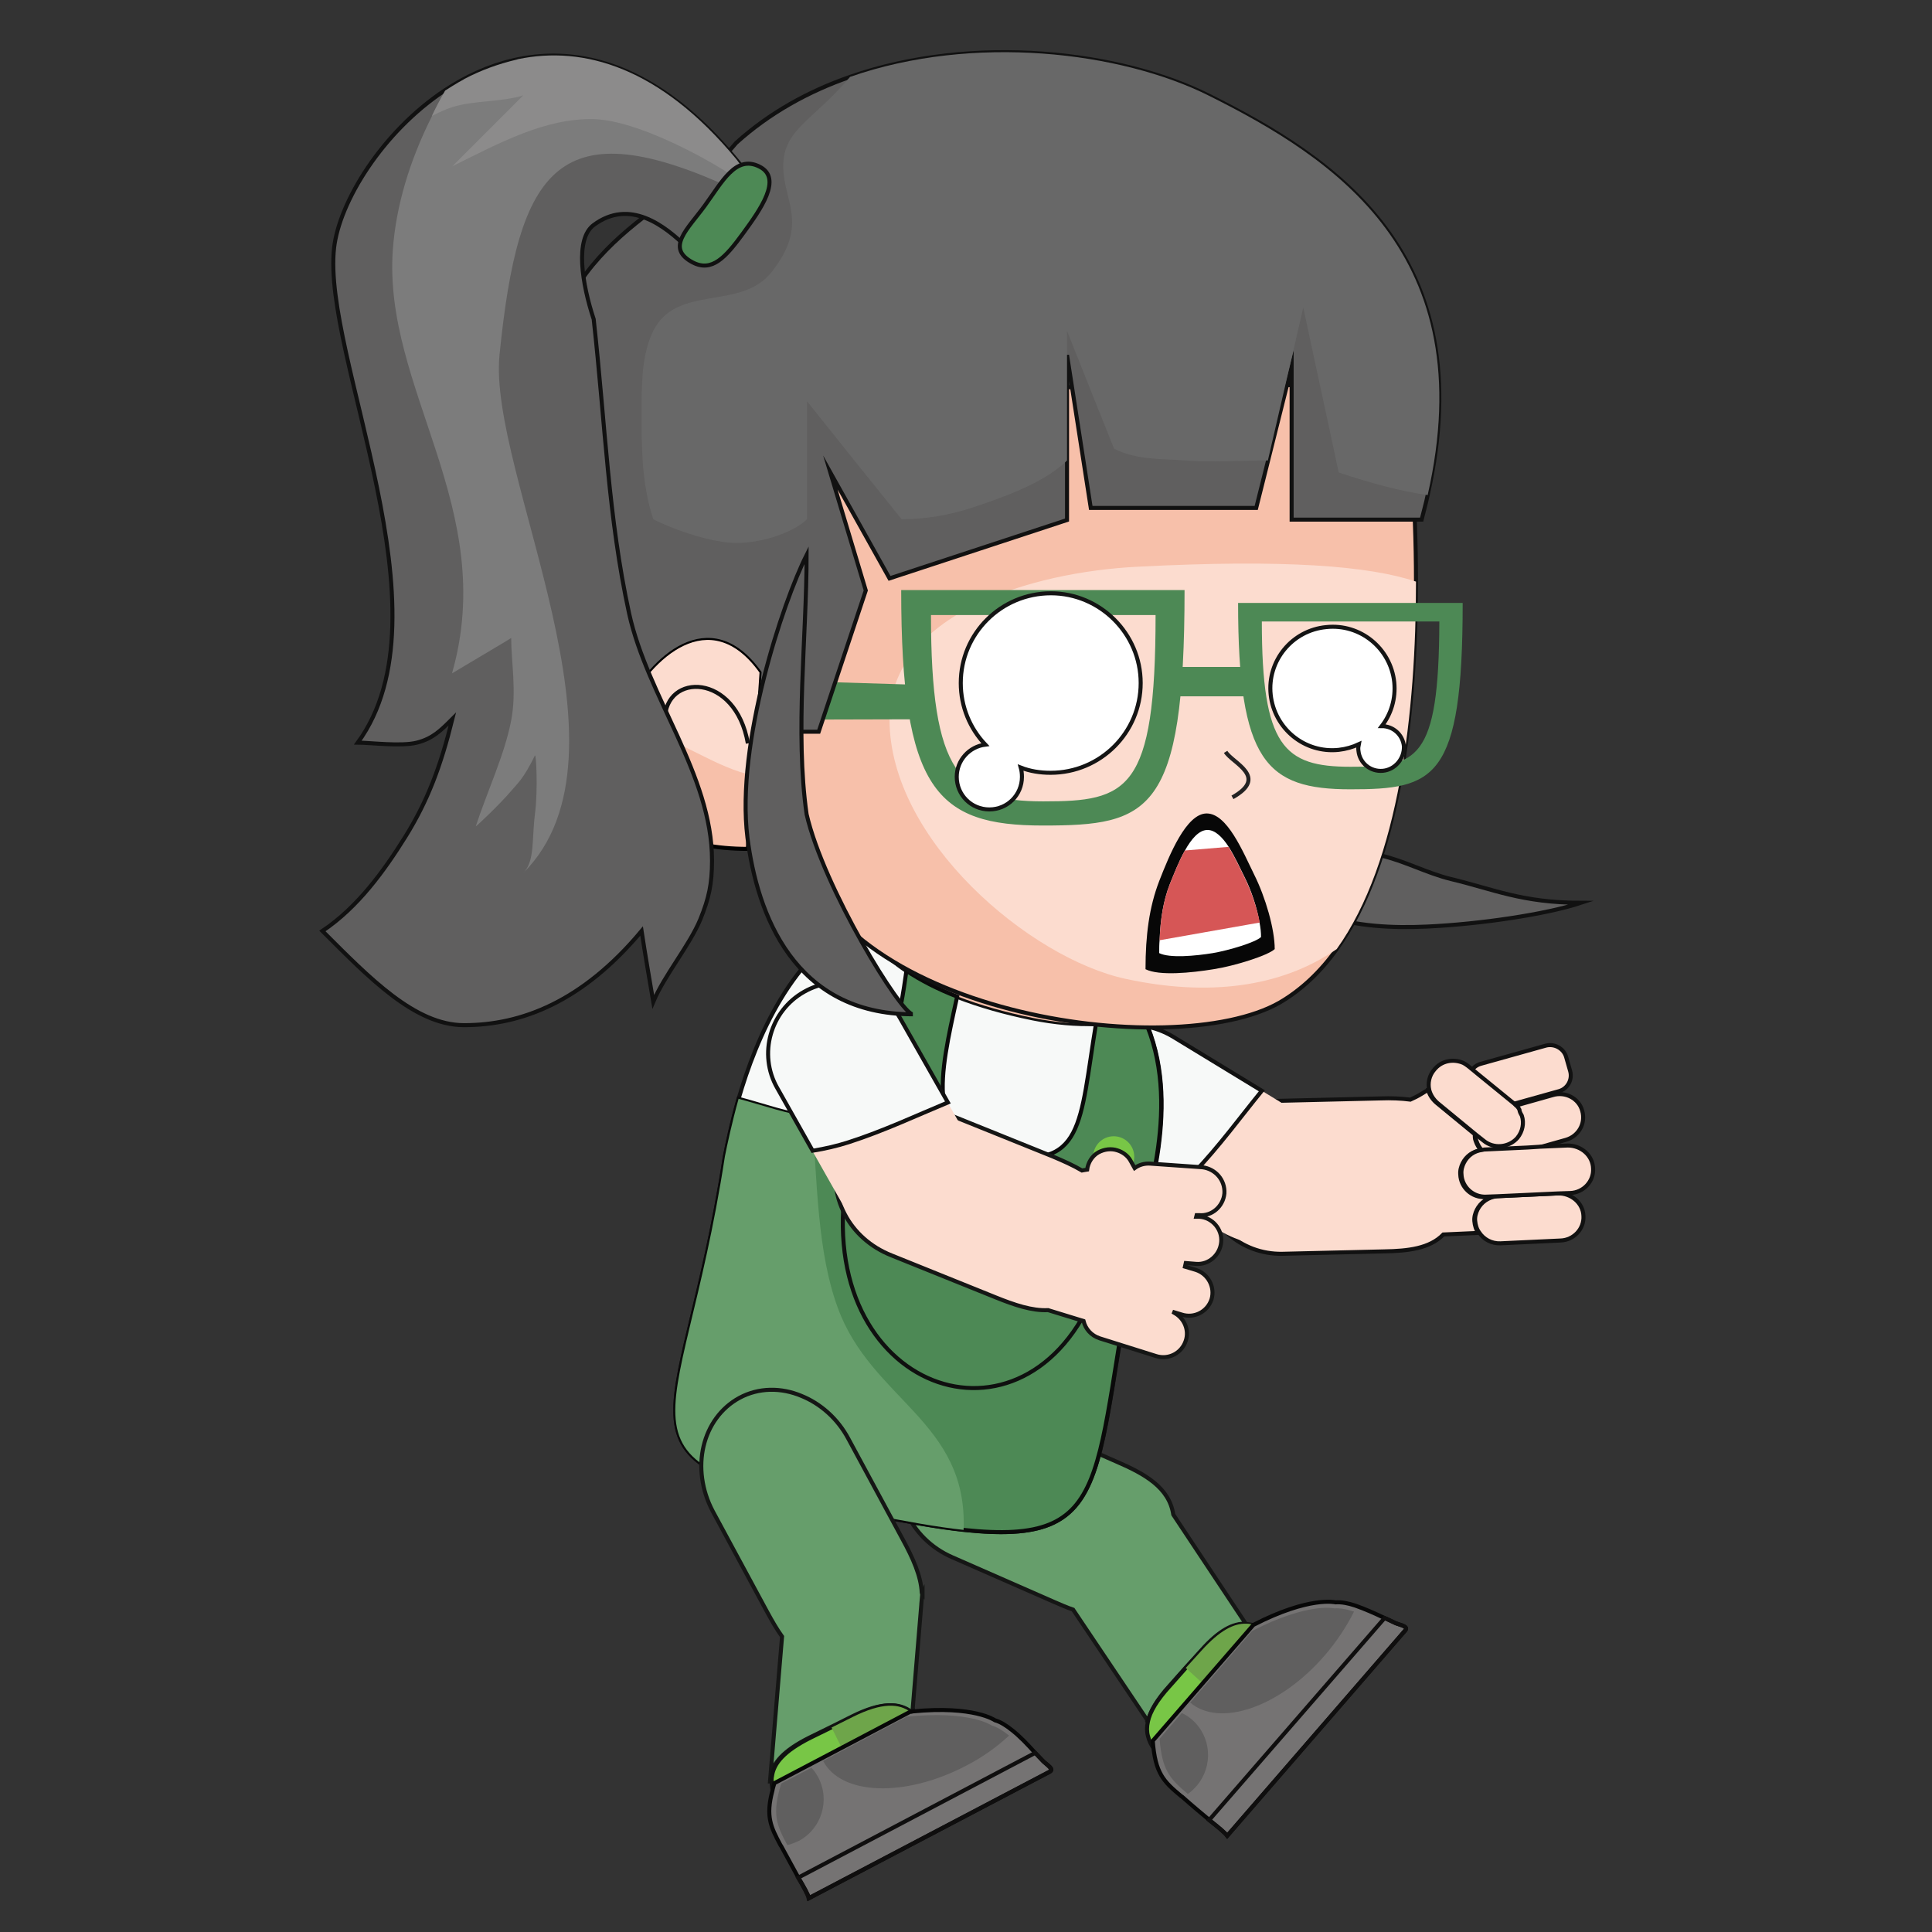 <?xml version="1.0" encoding="utf-8"?>
<!-- Generator: Adobe Illustrator 22.0.0, SVG Export Plug-In . SVG Version: 6.00 Build 0)  -->
<svg version="1.1" id="Camada_1" xmlns="http://www.w3.org/2000/svg" xmlns:xlink="http://www.w3.org/1999/xlink" x="0px" y="0px"
	 viewBox="0 0 480 480" style="enable-background:new 0 0 480 480;" xml:space="preserve">
<rect x="0" y="0" width="480" height="480" fill="#333333" stroke="none"/>
<style type="text/css">
	.st0{fill:#FCDCCF;stroke:#111111;stroke-miterlimit:10;}
	.st1{fill:#FCDCCF;}
	.st2{fill:#F7F9F8;stroke:#111111;stroke-miterlimit:10;}
	.st3{fill:#669E6B;stroke:#151615;stroke-miterlimit:10;}
	.st4{fill:#78C646;stroke:#111111;stroke-miterlimit:10;}
	.st5{fill:#6EA54A;}
	.st6{fill:#757373;stroke:#070707;stroke-miterlimit:10;}
	.st7{fill:none;stroke:#0F0E0E;stroke-miterlimit:10;}
	.st8{fill:#605F5F;}
	.st9{fill:#F7C0AA;}
	.st10{fill:#4D8955;stroke:#0A0A0A;stroke-miterlimit:10;}
	.st11{fill:none;stroke:#0C0C0C;stroke-miterlimit:10;}
	.st12{fill:none;stroke:#0F0F0F;stroke-miterlimit:10;}
	.st13{fill:#78C646;}
	.st14{fill:#669E6B;}
	.st15{fill:#FCDCCF;stroke:#151615;stroke-miterlimit:10;}
	.st16{fill:#605F5F;stroke:#111111;stroke-miterlimit:10;}
	.st17{fill:#F7C0AA;stroke:#111111;stroke-miterlimit:10;}
	.st18{fill:none;stroke:#232222;stroke-miterlimit:10;}
	.st19{fill:#4D8955;}
	.st20{fill:#686868;}
	.st21{fill:#F7C0AA;stroke:#000000;stroke-miterlimit:10;}
	.st22{fill:none;stroke:#111111;stroke-miterlimit:10;}
	.st23{fill:#7C7C7C;}
	.st24{fill:#8C8B8B;}
	.st25{fill:#4D8955;stroke:#111111;stroke-miterlimit:10;}
	.st26{fill:#FFFFFF;stroke:#141414;stroke-miterlimit:10;}
	.st27{fill:#070707;}
	.st28{fill:#FFFFFF;}
	.st29{fill:#D65656;}
</style>
<g>
	<g>
		<g>
			<path class="st0" d="M355.1,270.7c0.3,1.2,1,2.3,2,3.2l9.6,7.9c0,0.5,0,1.1,0.2,1.6c0.3,1,0.8,1.8,1.4,2.4
				c-2,0.2-3.8,1.5-4.6,3.2c-0.4,0.9-0.6,1.8-0.6,2.8c0.2,3.2,3,5.7,6.2,5.6l2.8-0.1c-2.2,0.2-4,1.5-4.9,3.3
				c-0.4,0.8-0.7,1.8-0.6,2.8c0.1,1.1,0.4,2.1,1,2.9l-9,0.4c-3.4,3.5-8.8,4.1-14.7,4.2l-25.3,0.6c-5.2,0.1-9.9-1.8-13.4-4.9
				c-3.8-3.3-6.3-8.2-6.4-13.6c-0.2-5.2,1.9-10,5.3-13.6c3.4-3.5,8.2-5.8,13.5-5.9l25.3-0.6c2.7-0.1,5.2,0,7.5,0.3
				c0.9-0.4,1.9-0.9,2.7-1.4C353.7,271.4,354.4,271,355.1,270.7z"/>
			<g>
				<path class="st0" d="M376.6,264.8c2.9,2.5,0.9,6,0.6,9.1c0,0.2,0,0.3,0,0.5c0,0.4,0,0.9,0.1,1.3c0,0,0,0.1,0,0.1
					c0.1,0.5,0.3,0.9,0.6,1.4c0.2,0.3,0.4,0.5,0.7,0.8l0.7,7.3l0.1,0.7l1.1,11l0.9,8.7l-14.1,0.6c-0.6-0.8-0.9-1.8-1-2.9
					c-0.1-1,0.2-2,0.6-2.8c0.9-1.8,2.7-3.1,4.9-3.3l-2.8,0.1c-3.3,0.2-6.1-2.4-6.2-5.6c-0.1-1,0.2-2,0.6-2.8c0.9-1.8,2.6-3,4.6-3.2
					c-0.6-0.6-1.1-1.5-1.4-2.4c-0.2-0.5-0.2-1.1-0.2-1.6l-9.6-7.9c-1-0.9-1.7-2-2-3.2c3.1-1.6,7.1-2.9,10.8-3.7
					c0.3-0.1,0.7-0.2,1-0.2C372.1,265.5,376.5,264.9,376.6,264.8z"/>
				<path class="st0" d="M393.4,302.1c0.2,3.2-2.4,6-5.7,6.1l-14.9,0.7c-2.2,0.1-4.2-1-5.3-2.7c-0.6-0.8-0.9-1.8-1-2.9
					c-0.1-1,0.2-2,0.6-2.8c0.9-1.8,2.7-3.1,4.9-3.3l8.6-0.4l6.4-0.3C390.4,296.4,393.3,298.9,393.4,302.1z"/>
				<path class="st0" d="M393.1,276c0.9,3.1-0.9,6.3-4.1,7.2l-6.4,1.8l-3,0.9l-5.4,1.5c-2.2,0.6-4.5-0.1-6-1.6
					c-0.6-0.6-1.1-1.5-1.4-2.4c-0.2-0.5-0.2-1.1-0.2-1.6c0-0.9,0.2-1.8,0.6-2.6c0.7-1.4,2-2.6,3.7-3l5.5-1.5l0.8-0.2l8.5-2.4
					C388.9,271.1,392.3,272.9,393.1,276z"/>
				<path class="st0" d="M395.8,290.3c0.2,3.2-2.4,6-5.7,6.1l-3,0.1l-6.4,0.3l-8.6,0.4l-2.8,0.1c-3.3,0.2-6.1-2.4-6.2-5.6
					c-0.1-1,0.2-2,0.6-2.8c0.9-1.8,2.6-3,4.6-3.2c0.1,0,0.3-0.1,0.4-0.1l10.8-0.5l3.1-0.2l6.9-0.3
					C392.9,284.6,395.7,287.1,395.8,290.3z"/>
				<path class="st0" d="M389.1,262.6l1,3.5c0.6,2.1-0.6,4.4-2.8,5l-16.1,4.5c-2.2,0.6-4.5-0.6-5.1-2.8l-1-3.5
					c-0.6-2.1,0.6-4.4,2.8-5l16.1-4.5C386.2,259.2,388.5,260.5,389.1,262.6z"/>
				<path class="st0" d="M363.6,264.1c0.4,0.2,0.8,0.5,1.2,0.8l1.6,1.3l0.6,0.5l9.2,7.5l0.1,0.1c0.1,0.1,0.2,0.2,0.3,0.3
					c0.4,0.3,0.7,0.7,0.9,1.1c0,0,0,0.1,0,0.1c0.1,0.5,0.3,0.9,0.6,1.4c0.6,1.8,0.2,3.9-1.1,5.5c-2.1,2.4-5.9,2.8-8.4,0.7l-1.9-1.5
					l-9.6-7.9c-1-0.9-1.7-2-2-3.2c-0.4-1.7,0-3.6,1.2-5C358.1,263.5,361.1,263,363.6,264.1z"/>
			</g>
		</g>
		<g>
			<g id="ombro_direito_28_">
				<path class="st1" d="M293.7,258.9l27.5,16.8c10.1,6.2,15.2,16.2,9.1,26.2c-5.1,8.2-17.5,9.9-27.5,3.7l-27.5-16.8
					c-10.1-6.2-14.2-17.9-9.1-26.2c2.5-4.1,6.9-6.6,11.9-7.3C283,254.7,288.6,255.8,293.7,258.9z"/>
				<path class="st2" d="M291.5,257.6l22,13.4c-5.3,6.5-10.6,13.8-17,20.5c-2.1,2.2-4.4,4.2-6.9,6L273,287.5
					c-8.9-5.4-12-16.6-6.9-24.8c2.5-4.1,6.7-6.7,11.2-7.7C282,254.1,287,254.9,291.5,257.6z"/>
			</g>
		</g>
	</g>
	<g>
		<path class="st3" d="M313.6,409.4l-14.2,9.4l-0.3,0.2l-2.3,1.5l-11.4,7.6l-0.4-0.5c0.5-2.4,2.2-5.3,5.4-8.8l3.9-4.4h0l3.9-4.3
			c4.6-5.1,8.1-6.8,11.1-6.7l1,1.4l0.4,0.6L313.6,409.4z"/>
		<path class="st3" d="M309.5,403.4c-3.1-0.1-6.6,1.6-11.1,6.7l-3.9,4.3h0l-3.9,4.4c-3.2,3.5-4.8,6.4-5.4,8.8l-18.6-27.7
			c-1.5-0.5-3.1-1.2-4.7-1.9l-25.3-11.1c-5.3-2.3-9.3-6.4-11.4-11.1c-2.1-4.7-2.4-10-0.3-14.8c2.2-5,6.5-8.4,11.7-10
			c4.8-1.5,10.2-1.2,15.4,1l25.3,11.1c7.2,3.1,13.2,6.5,14.2,13.2L309.5,403.4z"/>
		<g>
			<path class="st4" d="M323.5,425.7c-0.9,1.2-2,2.6-3.3,4l-3.9,4.4h0l-0.3,0.4l-3.6,4c-8,8.9-11.9,8.7-15.5,6
				c-1.7-1.3-3.3-3.2-5.2-4.9c-1-0.9-1.9-1.7-2.7-2.5c-0.8-0.8-1.5-1.6-2.2-2.5c0,0,0,0,0,0c-0.8-1-1.3-2.1-1.6-3.3
				c-0.3-1.1-0.3-2.3,0-3.6c0.5-2.4,2.2-5.3,5.4-8.8l3.9-4.4l3.9-4.3c4.6-5.1,8.1-6.8,11.1-6.7c0.7,0,1.3,0.1,1.9,0.3
				c0.5,0.1,1,0.3,1.5,0.6c2.1,1,4,2.8,6.1,4.7c1.5,1.4,3,2.5,4.3,3.7c0.8,0.7,1.6,1.5,2.1,2.3C327.2,417.5,327.2,420.5,323.5,425.7
				z"/>
			<path class="st5" d="M323.5,425.7c-0.9,1.2-2,2.6-3.3,4l-3.9,4.4h0v0l-9.5-8.6l-7.3-6.6l-0.1-0.1l-0.5-0.5l-4.3-3.9h0l3.9-4.3
				c4.6-5.1,8.1-6.8,11.1-6.7c0.7,0,1.3,0.1,1.9,0.3c0.5,0.1,1,0.3,1.5,0.6c2.1,1,4,2.8,6.1,4.7c1.5,1.4,3,2.5,4.3,3.7
				c0.8,0.7,1.6,1.5,2.1,2.3C327.2,417.5,327.2,420.5,323.5,425.7z"/>
			<g id="pé_esquerdo_37_">
				<path class="st6" d="M300.5,452.2c2.3,1.9,3.8,3.1,4.4,3.9l44.2-51c0.9-1-1-1.3-2.3-1.8c-0.9-0.4-1.8-0.9-2.8-1.3
					c-2.5-1.2-5-2.3-7.3-3.1c-1.8-0.6-3.4-0.9-4.9-0.8c0,0-6.4-1.6-20.4,5.6l-25,28.8c0.6,8.1,2.7,10.1,7,13.7l0.3,0.2
					C296.4,448.8,298.7,450.7,300.5,452.2z"/>
				<path class="st7" d="M304.9,456.1l44.2-51c0.9-1-1-1.3-2.3-1.8c-0.9-0.4-1.8-0.9-2.8-1.3l-43.6,50.2
					C302.8,454,304.3,455.3,304.9,456.1z"/>
				<path class="st8" d="M295.7,423c7.4,6.3,22.4,1.1,33.5-11.8c3-3.5,5.4-7.2,7.2-10.8c-1.8-0.6-3.4-0.9-4.9-0.8
					c0,0-6.4-1.6-20.4,5.6L295.7,423z"/>
				<path class="st8" d="M295.1,445.7c0.8-0.5,1.5-1.2,2.2-2c4.2-4.9,3.7-12.3-1.2-16.5c-0.8-0.7-1.6-1.2-2.5-1.6l-5.5,6.4
					C288.7,440.1,290.9,442.1,295.1,445.7z"/>
			</g>
		</g>
	</g>
	<g id="torço_completo_19_">
		<path id="torço_camiseta_19_" class="st2" d="M282.8,308c1.7-8.6,11.2-34,1.5-54.9c0,0,0-0.1,0-0.1c0,0,0,0-0.1,0
			c-3.6,0.8-7.6,1.3-11.8,1.4c-5,0.2-10.4-0.3-15.9-1.4c-6.9-1.4-13.2-3.2-18.6-5.3c-4.9-1.9-9.1-4-12.6-6.4c-6-4-9.8-8.5-10.8-13.1
			c-17.8,8.7-26.6,29.7-31,44.8c-1.8,6.1-2.8,11.3-3.4,14.3c-11.1,72.3-33,75,35.5,88.8C280.6,389.2,269,376.2,282.8,308z"/>
		<path id="pele_19_" class="st9" d="M284.3,252.9C284.2,252.9,284.2,253,284.3,252.9c-3.7,0.8-7.6,1.3-11.8,1.4
			c-5,0.2-10.4-0.3-15.9-1.4c-6.9-1.4-13.2-3.2-18.6-5.3c-4.9-1.9-9.1-4-12.6-6.4c-6-4-9.8-8.5-10.8-13.1c7.6-3.7,16.8-5.1,28-2.9
			C266.5,230.1,278.7,240.7,284.3,252.9z"/>
		<g id="macacão_19_">
			<path class="st10" d="M239.4,380.1c-6.5-0.7-14.3-2.1-23.8-4c-68.5-13.7-46.6-16.4-35.5-88.8c0.6-3,1.7-8.2,3.4-14.3
				c6.1,1.6,12.6,4,18.3,4.5c3.4,0.3,6.5-0.1,9.1-1.8c10.2-6.7,12.9-24.6,14.3-34.5c3.5,2.3,7.7,4.5,12.6,6.4
				c-4.4,19.9-8,35.5,10,39.1c21.6,4.3,20.4-7.5,24.5-32.4c4.2-0.1,8.1-0.6,11.8-1.4c0,0,0.1,0.1,0.1,0.1
				c9.7,20.9,0.2,46.3-1.5,54.9C271,366.3,277.8,384.2,239.4,380.1z"/>
			<line class="st11" x1="210.2" y1="296.9" x2="275.3" y2="310"/>
			<path class="st12" d="M209.5,300.3c-2.8,49.1,51.3,63.5,65.1,13.1"/>
			<ellipse class="st13" cx="276.7" cy="287.4" rx="5.1" ry="5.1"/>
			<path class="st14" d="M239.4,380.1c-6.5-0.7-14.3-2.1-23.8-4c-68.5-13.7-46.6-16.4-35.5-88.8c0.6-3,1.7-8.2,3.4-14.3
				c6.1,1.6,12.6,4,18.3,4.5c1.2,16.5,1.3,33.6,6.3,47.3C216.4,347.8,240.5,353.1,239.4,380.1z"/>
			<ellipse class="st13" cx="224.6" cy="277" rx="5.1" ry="5.1"/>
		</g>
	</g>
	<g>
		<path class="st3" d="M226.2,425.2c0.2,0,0.4,0,0.6-0.1l0,0.5l-0.1,0.7l-1.4,17.3l-0.1,1.5l-11-0.9l-10-0.8l-9.5-0.8l-1.6-0.1
			l-1.5-0.1c0-0.4,0-0.9,0.1-1.3c0.4-3.2,3-6.3,9.6-9.6l5.3-2.6l5.2-2.6C219.1,422.7,223.3,423,226.2,425.2L226.2,425.2z"/>
		<path class="st3" d="M229.2,395.7l0,0.5C229.1,396.1,229.1,395.9,229.2,395.7L229.2,395.7z"/>
		<path class="st3" d="M229.1,396.2v0.1l-0.2,2.2c0,0,0,0,0,0.1l-2.2,26.6c-0.2,0-0.4,0-0.6,0.1h0c-2.9-2.2-7.1-2.5-14.5,1.2
			l-5.2,2.6l-5.3,2.6c-6.6,3.3-9.1,6.4-9.6,9.6c-0.1,0.4-0.1,0.9-0.1,1.3h-0.1l3-36c-1.3-1.8-2.5-3.9-3.7-6.1l-13.5-25
			c-2.8-5.3-3.5-11.1-2.3-16.2c1.2-5.1,4.3-9.5,8.9-12c4.8-2.6,10.4-2.6,15.4-0.5c4.7,1.9,9,5.6,11.7,10.7l13.5,25
			c2.5,4.6,4.5,9,4.7,13.2C229.1,395.9,229.1,396.1,229.1,396.2z"/>
		<g>
			<path class="st4" d="M229.2,450.1c-1.2,0.8-2.7,1.6-4.4,2.5l-5.2,2.6l-0.7,0.3l-4.5,2.3c-10.7,5.3-14.3,3.7-16.6-0.1
				c-1.1-1.8-1.9-4.1-3.1-6.4c-0.6-1.2-1.1-2.3-1.6-3.3c-0.4-1.1-0.9-2.1-1.1-3.1c-0.2-0.8-0.3-1.5-0.3-2.3c0-0.4,0-0.9,0.1-1.3
				c0.4-3.2,3-6.3,9.6-9.6l5.3-2.6l5.2-2.6c7.4-3.7,11.6-3.4,14.5-1.2h0c0.2,0.2,0.4,0.3,0.5,0.5c0.2,0.2,0.4,0.4,0.7,0.7
				c1.5,1.7,2.7,4.1,4,6.6c0.9,1.8,1.9,3.4,2.7,5c0.5,1,0.9,2,1.1,3C235.8,443.8,234.7,446.7,229.2,450.1z"/>
			<path class="st5" d="M229.2,450.1c-1.2,0.8-2.7,1.6-4.4,2.5l-5.2,2.6l0,0l-5.4-10.8l-0.3-0.6l-4.4-8.8l-0.3-0.6l-2.6-5.2l5.2-2.6
				c7.4-3.7,11.6-3.4,14.5-1.2h0c0.2,0.2,0.4,0.3,0.5,0.5c0.2,0.2,0.4,0.4,0.7,0.7c1.5,1.7,2.7,4.1,4,6.6c0.9,1.8,1.9,3.4,2.7,5
				c0.5,1,0.9,2,1.1,3C235.8,443.8,234.7,446.7,229.2,450.1z"/>
			<g id="pé_esquerdo_36_">
				<path class="st6" d="M260.8,440.2l-59.8,31.4c-0.2-0.9-1.2-2.7-2.7-5.2c-1.1-2-2.5-4.6-4.2-7.7l-0.2-0.3
					c-2.4-4.5-3.7-7.1-2-13.5c0.1-0.6,0.3-1.2,0.5-1.9l0.6-0.3l16-8.4l17.1-9h0c0.2,0,0.4,0,0.6-0.1c15.3-1.5,20.5,2.2,20.5,2.2
					c1.4,0.4,2.8,1.3,4.3,2.5c1.9,1.5,3.8,3.5,5.6,5.5c0.7,0.7,1.4,1.5,2.1,2.2C260.3,438.6,262,439.5,260.8,440.2z"/>
				<path class="st7" d="M200.9,471.6l59.8-31.4c1.2-0.6-0.5-1.6-1.4-2.5c-0.7-0.7-1.4-1.5-2.1-2.2l-58.9,31
					C199.7,468.9,200.7,470.7,200.9,471.6z"/>
				<path class="st8" d="M204.5,437.5c4.5,8.6,20.4,9.1,35.5,1.2c4.1-2.1,7.7-4.7,10.7-7.5c-1.5-1.2-2.9-2.1-4.3-2.5
					c0,0-5.3-3.8-21.1-2.2L204.5,437.5z"/>
				<path class="st8" d="M195.6,458.4c1-0.2,1.9-0.6,2.8-1c5.7-3,7.9-10.1,4.9-15.8c-0.5-0.9-1-1.7-1.7-2.4l-7.5,3.9
					C191.7,450.8,193,453.5,195.6,458.4z"/>
			</g>
		</g>
	</g>
	<g>
		<path class="st15" d="M304.2,296.5c-0.3,3.2-3.1,5.7-6.3,5.4l-0.6,0l-0.1,0.4l0.8,0c3.2,0.2,5.7,3.1,5.4,6.3
			c-0.3,3.2-3.1,5.7-6.3,5.4l-2.5-0.2l-0.2,0.9l2.7,0.8c3.1,1,4.8,4.3,3.9,7.3c-1,3.1-4.3,4.8-7.4,3.8l-2.3-0.7
			c0.2,0.1,0.3,0.2,0.5,0.3c2.4,1.3,3.7,4.2,2.8,6.9c-1,3.1-4.3,4.8-7.4,3.8l-14-4.4c-2.1-0.7-3.5-2.3-4-4.3l-8.8-2.7
			c-4,0.2-8.4-1.3-13.1-3.2l-25.8-10.4c-5.3-2.1-9.3-5.8-11.6-10.2c-2.5-4.7-3.1-10.2-1-15.2c1.9-4.8,5.9-8.3,10.8-10
			c4.8-1.7,10.6-1.7,16,0.4l25.8,10.4c2.6,1.1,5.1,2.2,7.3,3.5c0.4-0.1,0.8-0.1,1.3-0.2c0.2-1.7,1.2-3.4,2.8-4.3
			c1.5-0.8,3.2-1,4.7-0.5c1.3,0.4,2.6,1.3,3.3,2.6l1,1.8c1.1-0.8,2.4-1.2,3.9-1.1l12.9,0.9C302,290.4,304.4,293.2,304.2,296.5z"/>
		<g id="ombro_direito_27_">
			<path class="st1" d="M225.1,255.6l15.1,26.7c5.5,9.8,4.9,20.6-5.3,26.4c-8.4,4.7-19.9,0.6-25.4-9.2l-15.1-26.7
				c-5.5-9.8-3.1-21.7,5.3-26.4c4.2-2.4,9.2-2.5,13.8-0.9C218.1,247.2,222.4,250.7,225.1,255.6z"/>
			<path class="st2" d="M223.7,253.1l11.8,20.8c-7.7,3.2-16,7.1-24.7,9.9c-2.8,0.9-5.8,1.6-8.9,2.1l-8.8-15.6
				c-4.8-8.4-1.7-19.2,6.7-23.9c4.2-2.4,9-2.8,13.4-1.6C217.5,246.1,221.4,248.9,223.7,253.1z"/>
		</g>
	</g>
	<g>
		<path class="st16" d="M342.9,212.5c6.1,1.4,11.5,4.4,17.6,5.9c10.5,2.5,17.6,5.9,32.3,5.9c-8.8,2.9-25.2,5.3-38.2,5.9
			c-8.6,0.4-17.6,0-26.4-2.9C333.1,222.2,338,217.3,342.9,212.5z"/>
		<g id="face_21_">
			<path class="st17" d="M351.8,144.5c0,32.2-4.1,69.5-19.7,91.3c-3.9,5.5-8.7,10.1-14.2,13.3c-26.5,15.1-111.6,2.9-120.4-41
				c-2.1-13.4-7.8-86.6-5.9-111.2l157.1-1.5C350.2,106.6,351.8,124.6,351.8,144.5z"/>
			<path class="st1" d="M351.8,144.5c0,32.2-4.1,69.5-19.7,91.3c-13.9,9.6-32.1,11.8-52.4,7.4c-23.8-5.1-58.7-34.5-58.7-64.4
				c0-26.3,35.3-36.7,61.7-38C319.2,138.9,340.2,140.6,351.8,144.5z"/>
		</g>
		<path class="st18" d="M304.5,186.8c1.7,2.8,10.8,6.2,1.7,11.3"/>
		<g id="oculos_21_">
			<path class="st19" d="M223.9,146.6c0,49.7,8.8,58.5,35.2,58.5s35.2-2.9,35.2-58.5H223.9z M259.2,199.1c-20.9,0-27.9-7-27.9-46.3
				h55.8C287.1,196.7,280.1,199.1,259.2,199.1z"/>
			<path class="st19" d="M307.6,149.8c0,39.4,7,46.3,27.9,46.3s27.9-2.3,27.9-46.3H307.6z M335.5,190.5c-16.5,0-22-5-22-36.1h44.1
				C357.5,189.2,352,190.5,335.5,190.5z"/>
			<polygon class="st19" points="190.8,169 226.8,170.1 229,178.7 191.6,178.8 			"/>
			<rect x="291.5" y="165.7" class="st19" width="17.6" height="7.3"/>
		</g>
		<path class="st16" d="M354.7,123c-0.4,2-1,4-1.5,6.1h-32.3v-38l-8.8,35.1h-41.1l-5.9-38v41L221,143.7l-14.7-26.3l8.8,29.3
			l-11.7,35.1h-14.7c0-14.6-6.1-17.9-11.7-20.5c-5.1-2.3-11.7,0-17.6,11.7c-20.6-23.4-25.3-57.5-23.5-79c2.9-35.1,35.2-43.9,47-58.5
			c8.2-7.4,17.9-12.8,28.3-16.4c30.6-10.7,67.3-6.3,89.2,4.7C331.4,39.3,368.3,63.1,354.7,123z"/>
		<path class="st20" d="M354.7,123c-7.4-1.1-13.8-2.9-22.1-5.6c-2.9-13.7-5.9-27.3-8.8-41l-8.8,38c-5.9,0-14.7,0.5-20.6,0
			c-5.8-0.5-11.7,0-17.6-2.9c-3.9-9.7-7.8-19.5-11.7-29.3v32.2c-5.9,5.9-17.5,9.7-23.5,11.7c-5.7,1.9-11.7,2.9-17.6,2.9
			c-7.8-9.7-15.7-19.5-23.5-29.3v29.3c-2.9,2.9-10.4,5.9-17.6,5.9c-5.5,0-14.7-2.9-20.6-5.9c-2.9-8.8-2.9-17.9-2.9-26.3
			c0-7.2,0-14.6,2.9-20.5c5.9-11.7,21.7-4.9,29.4-14.6c9.4-11.9,2.9-17.6,2.9-26.3c0-9.2,7.3-11.2,16.6-22.2
			c30.6-10.7,67.3-6.3,89.2,4.7C331.4,39.3,368.3,63.1,354.7,123z"/>
		<g>
			<path class="st21" d="M188.7,167.1c-0.6,8.5-1.1,17-1.7,25.5c-0.4,6.1-0.8,12.2-1.2,18.3c-32.3,0-34.2-21.9-32.3-29.3
				c0.5-1.8,1.3-3.9,2.4-6.1C161.8,163.8,176.3,149.8,188.7,167.1z"/>
			<path class="st1" d="M188.7,167.1c-0.6,8.5-1.1,17-1.7,25.5c-4.3-0.8-9.2-3.2-13-5.1c-8.1-4-14.8-7.3-18.2-11.9
				C161.8,163.8,176.3,149.8,188.7,167.1z"/>
			<path class="st22" d="M165.2,178.8c0-11.7,17.6-11.7,20.6,5.9"/>
		</g>
		<path class="st16" d="M200.4,137.9c-5.9,11.7-17.6,46.8-14.7,70.2c2.4,19,11.6,43.9,41.1,43.9c-2.9,0-22.2-31.4-26.4-49.7
			C197.5,181.8,200.4,158.3,200.4,137.9z"/>
		<g id="rabo_de_cavalo_21_">
			<path class="st16" d="M188.7,47.2c-1.1,1-2.2,2.2-3.3,3.4C179.5,57,174.3,65,171,61.8c-5.9-5.9-14.6-12.5-23.5-5.9
				c-4.7,3.5-2.9,14.6,0,23.4c2.9,26.3,3.6,49.2,8.8,73.1c4.6,20.9,20.6,40,20.6,61.4c0,5.9-0.8,9.4-2.9,14.6
				c-2.7,6.5-9,14-11.7,20.5c-1-5.9-2-11.7-2.9-17.6c-14.7,17.6-29.9,23.4-44.1,23.4c-12.2,0-23.5-11.7-35.2-23.4
				c8.8-5.9,15.3-14.9,20.6-23.4c5.6-9,8.8-17.6,11.7-29.3c-2.9,2.9-4.9,4.9-8.8,5.9c-3.9,1-11.7,0-14.7,0
				c23.5-32.2-8.9-96.1-5.9-122.9c1.3-11.4,11.9-28.8,27.6-39.2C131.1,8.9,160.4,7.4,188.7,47.2z"/>
			<path class="st23" d="M188.7,47.2c-1.1,1-2.2,2.2-3.3,3.4c-0.9-1.1-1.7-2.3-2.6-3.4c-44.1-20.5-54-5.7-58.7,41
				c-2.9,29.3,35.8,98.9,5.9,128.7c2.9-2.9,2.1-8.2,2.9-14.6c0.8-6.2,0.3-15.2,0-14.6c-2.9,5.9-4.3,6.9-5.9,8.8
				c-2.7,3.2-8.6,8.8-8.8,8.8c2.9-8.8,7.2-17.9,8.8-26.3c1.4-7.2,0-14.6,0-20.5c0,0.1-14.6,8.7-14.7,8.8
				c11.7-41-17.2-70.7-14.7-105.3c0.8-10.9,4.2-22.1,9.6-32.9h0c1-2.1,2.1-4.2,3.3-6.3c1.1-0.7,2.2-1.4,3.4-2.1
				c0.5-0.3,1-0.5,1.4-0.8c4.1-2.2,8.4-3.9,13-4.8c0.1,0,0.2-0.1,0.3-0.1c16.3-3.4,35.3,2,54.2,24.8c0.7,0.8,1.4,1.6,2,2.5
				C186.1,43.7,187.4,45.4,188.7,47.2z"/>
			<path class="st24" d="M184.9,42.1c-1,0.9-1.8,1.7-2.1,2.1c-7-4.8-24.5-14.3-35.2-14.6c-12.1-0.3-23.5,5.9-35.2,11.7l17.6-17.6
				c-5.5,1.7-12.1,1.2-17.6,2.9c-1.3,0.4-3.1,1.2-5.1,2.2c1-2.1,2.1-4.2,3.3-6.3c1.1-0.7,2.2-1.4,3.4-2.1c0.5-0.3,1-0.5,1.4-0.8
				c4-2.1,8.3-3.7,13-4.8c0.1,0,0.2-0.1,0.3-0.1c16.3-3.4,35.3,2,54.2,24.8C183.6,40.4,184.2,41.3,184.9,42.1z"/>
			<path class="st25" d="M175.1,51.1c-4.3,5.9-9.8,10.5-3,14.1c4.8,2.5,8.2-1.3,12.5-7.2c4.3-5.9,9.9-13.7,4.1-16.6
				C182.8,38.4,179.4,45.2,175.1,51.1z"/>
		</g>
		<path class="st26" d="M283.4,169.7c0,12.3-10,22.3-22.4,22.3c-2.6,0-5.1-0.4-7.4-1.3c0.2,0.7,0.3,1.5,0.3,2.3
			c0,4.5-3.6,8.1-8.1,8.1s-8.1-3.6-8.1-8.1c0-4.1,3.1-7.5,7.1-8c-3.8-4-6.1-9.4-6.1-15.3c0-12.3,10-22.3,22.4-22.3
			C273.3,147.4,283.4,157.4,283.4,169.7z"/>
		<path class="st26" d="M343.6,191.5c-3.1,0.3-5.8-1.9-6.1-5c-0.1-0.6,0-1.1,0.1-1.6c-1.5,0.7-3.2,1.2-5,1.4
			c-8.5,0.9-16-5.3-16.9-13.7c-0.9-8.4,5.3-16,13.8-16.8c8.5-0.9,16,5.3,16.9,13.7c0.4,4.1-0.8,7.9-3.1,10.9c2.8,0,5.2,2.1,5.5,5
			C348.9,188.5,346.6,191.2,343.6,191.5z"/>
		<g id="bocaa_2_">
			<path class="st27" d="M299.8,202.1c-5.1,0-9.3,10.4-11.8,16.8c-2.5,6.5-3.4,13.5-3.4,21.9c3.4,1.7,11.4,0.9,16.9,0
				c5.2-0.8,13.5-3.4,15.2-5c0-5-2.3-12.9-5.1-18.5C308.8,211.6,304.9,202.1,299.8,202.1z"/>
			<path class="st28" d="M313.3,232.8c-1.3,1.3-7.9,3.3-12,4c-4.3,0.7-10.7,1.3-13.3,0c0-1.1,0-2.2,0.1-3.2
				c0.2-5.2,0.9-9.8,2.6-14.1c1-2.4,2.2-5.6,3.7-8.2c1.6-2.9,3.5-5.1,5.6-5.1c1.9,0,3.7,1.8,5.2,4.1c1.6,2.5,3,5.6,4.1,7.8
				c1.6,3.2,3,7.4,3.6,11C313.2,230.5,313.3,231.7,313.3,232.8z"/>
			<path class="st29" d="M313,229.2l-24.9,4.4c0.2-5.2,0.9-9.8,2.6-14.1c1-2.4,2.2-5.6,3.7-8.2l10.8-0.9c1.6,2.5,3,5.6,4.1,7.8
				C310.9,221.5,312.3,225.6,313,229.2z"/>
		</g>
	</g>
</g>
</svg>

